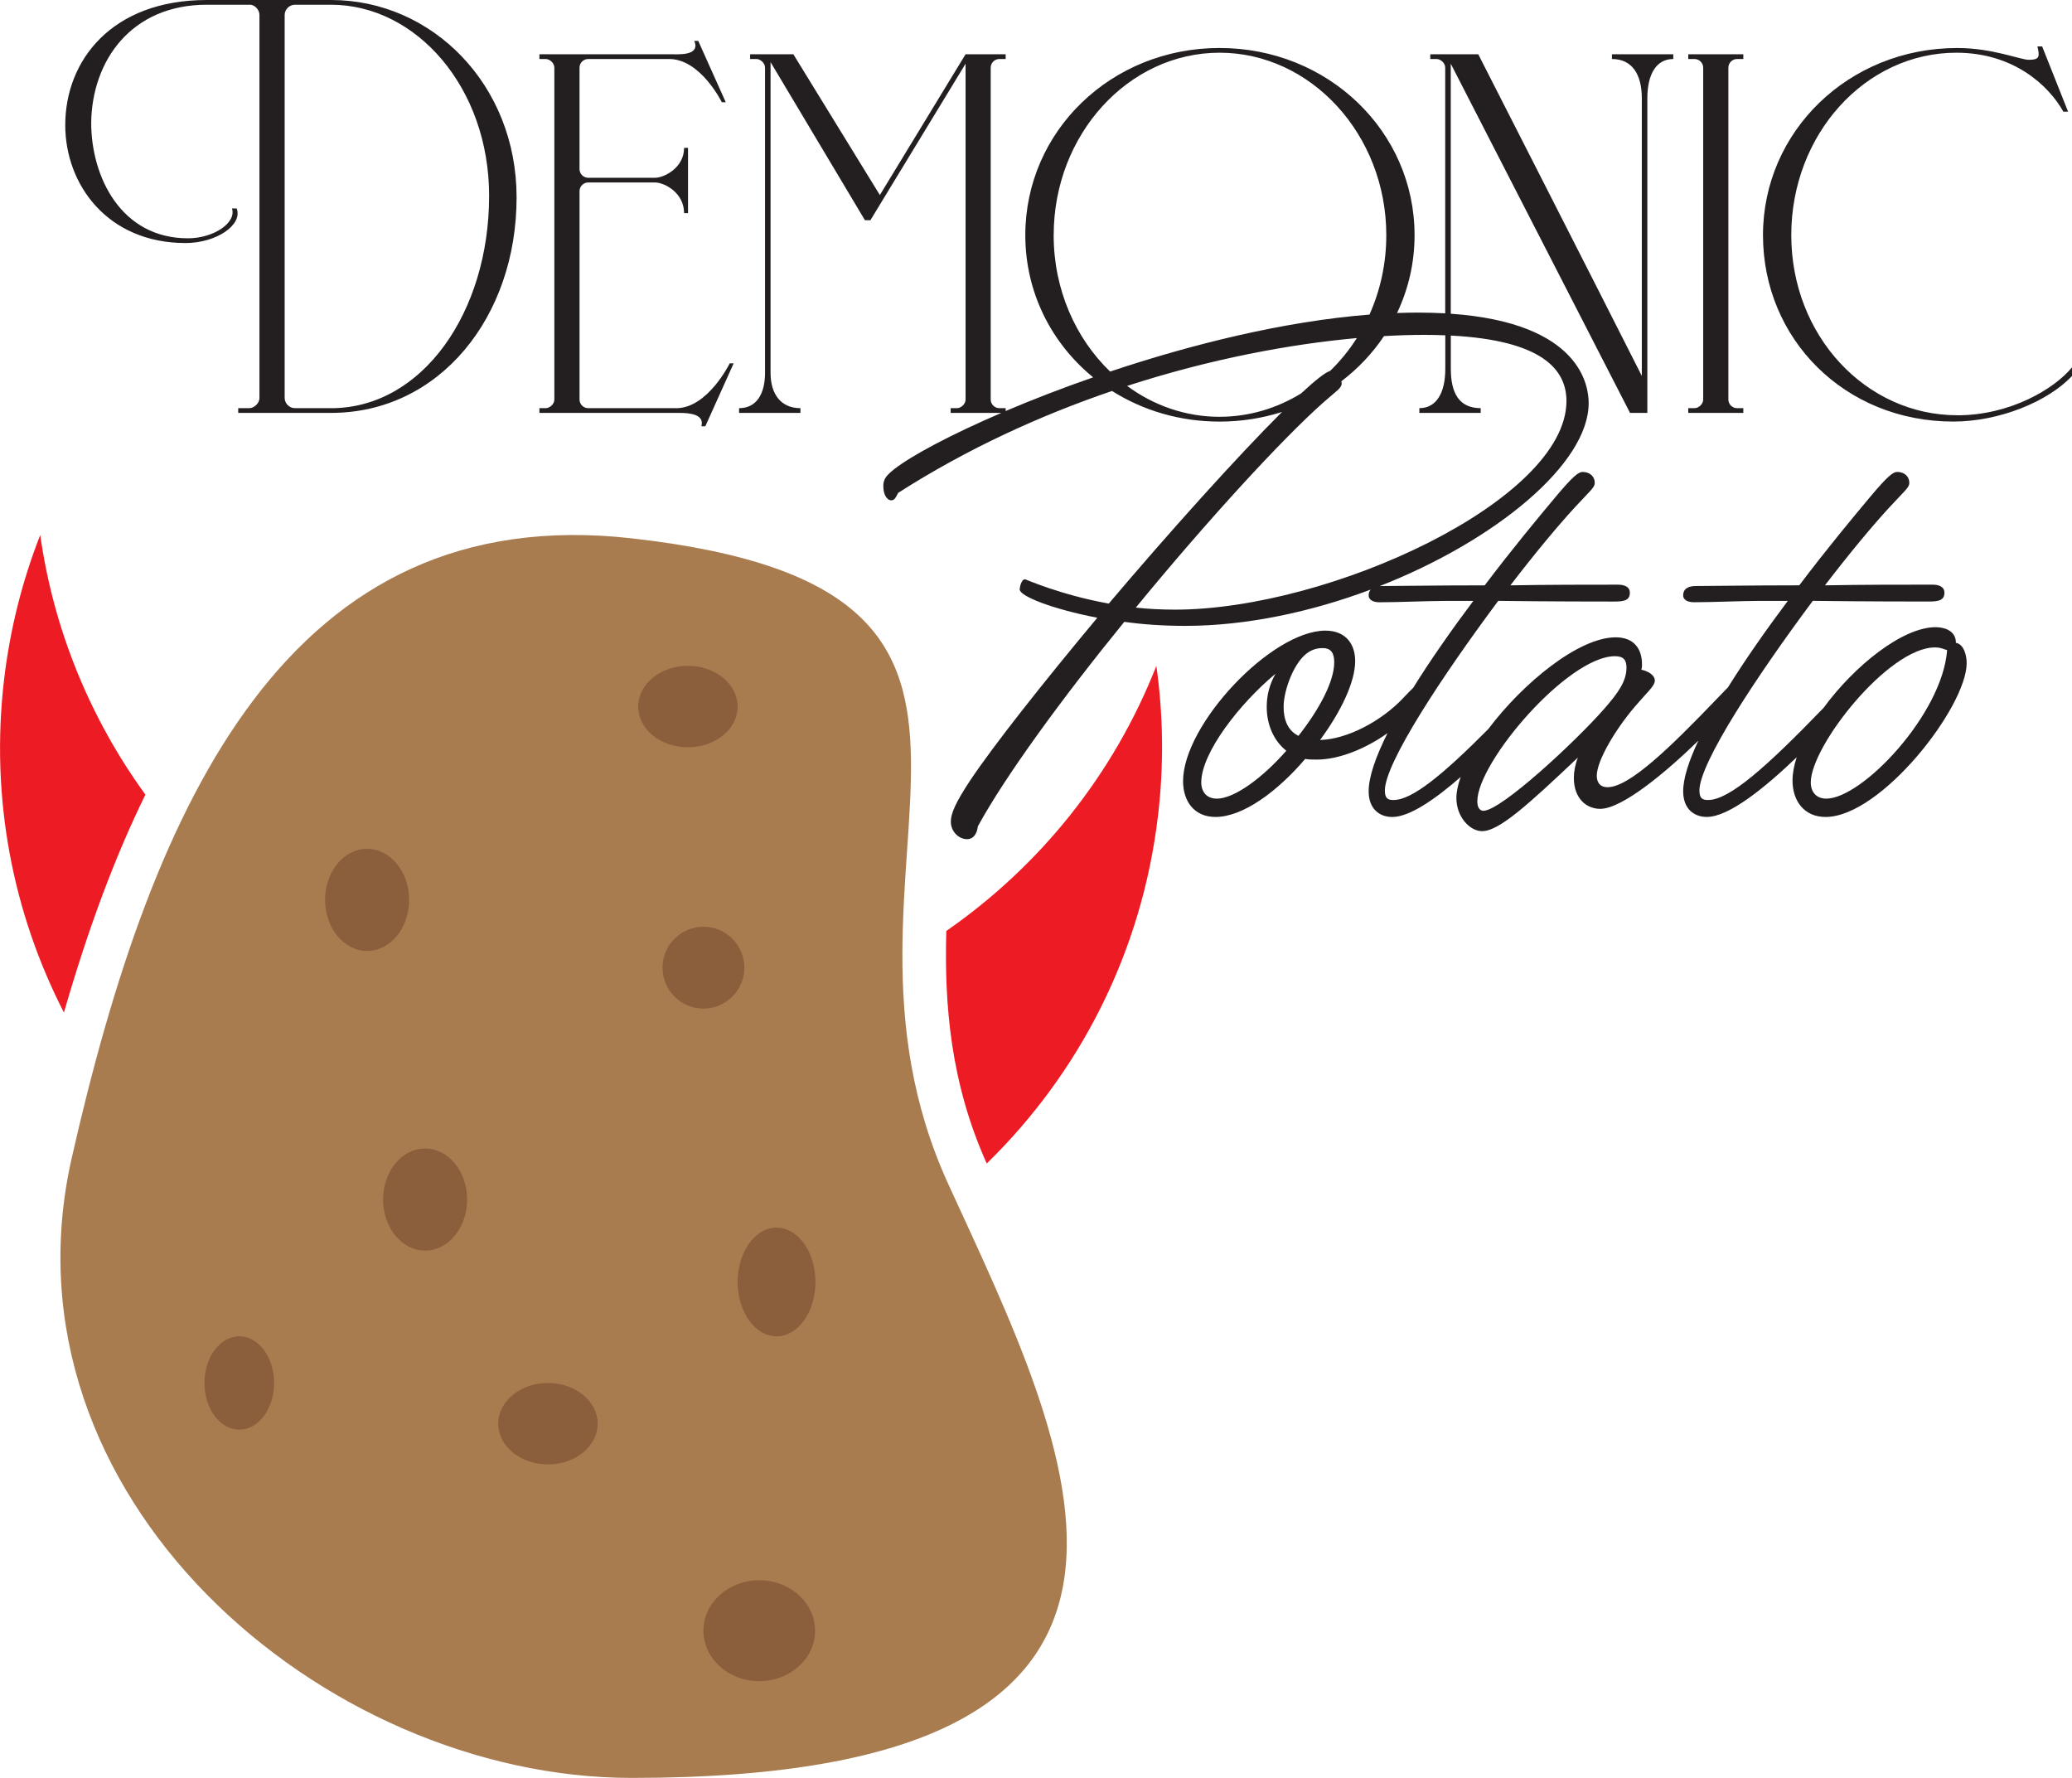 <?xml version="1.0" encoding="UTF-8"?>
<svg id="Layer_2" data-name="Layer 2" xmlns="http://www.w3.org/2000/svg" viewBox="0 0 784.29 672.89">
  <defs>
    <style>
      .cls-1 {
        fill: #a97c50;
      }

      .cls-1, .cls-2, .cls-3, .cls-4 {
        stroke-width: 0px;
      }

      .cls-2 {
        fill: #ed1c24;
      }

      .cls-3 {
        fill: #231f20;
      }

      .cls-4 {
        fill: #8b5e3c;
      }
    </style>
  </defs>
  <g id="Layer_1_copy" data-name="Layer 1 copy">
    <g>
      <g>
        <g>
          <path class="cls-2" d="M55.04,300.75c-20.76-28.59-34.72-62.21-39.81-98.26-6.76,17.23-11.45,35.6-13.7,54.85-5.27,44.99,3.43,88.4,22.67,125.88,9.23-31.99,19.4-59.19,30.84-82.47Z"/>
          <path class="cls-2" d="M437.7,252.01c-16.16,41.2-44.21,75.86-79.51,100.33-.75,27.55,1.47,57.24,15.31,88.01,34.87-33.98,58.74-79.69,64.85-131.81,2.26-19.25,1.94-38.2-.65-56.53Z"/>
        </g>
        <path class="cls-1" d="M359,448.27c46,100.39,110.54,224.62-119.86,224.62-117.09,0-240.98-106.72-212-234.57,30.71-135.47,82.46-249.14,212-234.57,178.35,20.06,63.5,121.52,119.86,244.52Z"/>
        <ellipse class="cls-4" cx="260.39" cy="267.42" rx="18.82" ry="15.41"/>
        <ellipse class="cls-4" cx="207.41" cy="538.83" rx="18.82" ry="15.41"/>
        <ellipse class="cls-4" cx="138.96" cy="340.58" rx="15.91" ry="19.32"/>
        <ellipse class="cls-4" cx="160.91" cy="453.99" rx="15.91" ry="19.32"/>
        <ellipse class="cls-4" cx="293.94" cy="485.19" rx="14.72" ry="20.57"/>
        <ellipse class="cls-4" cx="287.39" cy="617.17" rx="21.13" ry="19.1"/>
        <ellipse class="cls-4" cx="90.57" cy="523.42" rx="13.19" ry="17.66"/>
        <circle class="cls-4" cx="266.26" cy="366.24" r="15.49"/>
      </g>
      <g>
        <path class="cls-3" d="M125.31,0h-47.03C42.26,0,24.7,22.92,24.7,47.33c0,22.62,16.07,44.65,45.54,44.65,11.61,0,21.73-6.85,19.35-13.1h-1.79c1.79,5.36-6.85,11.31-16.67,11.31-25.3,0-36.61-23.22-36.61-43.75.3-23.51,15.18-44.65,43.75-44.65h16.67c1.79.3,3.27,2.08,3.27,3.87v144.95c0,2.08-2.08,3.87-3.87,3.87h-4.17v1.79h35.12c41.08,0,70.25-36.31,70.25-81.56C195.55,32.15,163.7,0,125.31,0ZM125.31,154.48h-13.69c-2.08,0-3.87-1.79-3.87-3.87V5.66c0-2.08,1.79-3.87,3.87-3.87h13.69c32.15,0,59.83,31.25,59.83,72.33,0,44.05-25.3,80.37-59.83,80.37Z"/>
        <path class="cls-3" d="M255.97,154.48h-33.34c-1.79,0-3.27-1.49-3.27-3.27v-78.88c0-1.79,1.49-3.27,3.27-3.27h25.3c3.57,0,11.01,3.87,11.01,11.61h1.49v-24.7h-1.49c0,7.44-7.44,11.31-11.01,11.31h-25.3c-1.79,0-3.27-1.49-3.27-3.27V25.6c0-1.79,1.49-3.27,3.27-3.27h30.66c11.9,0,19.94,16.37,19.94,16.37h1.49l-10.42-23.22h-1.49c2.38,5.66-5.95,5.06-8.33,5.06h-50.3v1.79h2.38c1.49,0,3.27,1.49,3.27,3.27v125.61c0,1.79-1.79,3.27-3.27,3.27h-2.38v1.79h52.98c4.17,0,9.52.6,8.33,5.06h1.49l10.72-23.81h-1.49s-8.33,16.97-20.24,16.97Z"/>
        <path class="cls-3" d="M659.88,154.48h-2.38c-1.79,0-3.28-1.49-3.28-3.27V25.6c0-1.79,1.49-3.27,3.28-3.27h2.38v-1.79h-20.84v1.79h2.38c1.79,0,3.27,1.49,3.27,3.27v125.61c0,1.79-1.79,3.27-3.27,3.27h-2.38v1.79h20.84v-1.79Z"/>
        <path class="cls-3" d="M740.83,157.16c-34.53,0-62.8-30.06-62.8-68.16s27.98-69.05,62.51-69.05c21.43,0,34.83,12.2,40.48,22.32h1.79l-9.82-24.7h-1.79c.89,3.87.89,5.06-3.27,5.06-3.27,0-13.69-4.46-27.09-4.46-41.08,0-73.52,31.55-73.52,70.84s30.95,70.54,72.03,70.54c17.26,0,35.72-7.44,44.94-17.26v-3.27c-6.55,8.04-23.22,18.16-43.46,18.16Z"/>
        <path class="cls-3" d="M740.34,243.25c0-4.85-4.85-5.88-7.66-5.88-12.53,0-30.7,14.54-42.48,30.6-21.57,22.32-35.6,34.8-43.62,34.8-1.79,0-3.32-.26-3.32-3.58,0-10.48,21.97-43.69,42.92-71.79,20.44.26,38.07.26,43.69.26,3.58,0,6.13-.26,6.13-3.32,0-2.3-2.04-3.07-4.6-3.07-11.75,0-26.32,0-40.62.26,9.2-12.01,18.14-22.74,24.27-29.38,6.39-6.9,7.66-7.66,7.66-9.45,0-2.3-1.79-4.09-4.6-4.09-1.53,0-3.58,1.53-10.22,9.45-6.64,7.92-16.61,19.93-26.83,33.47-17.89,0-33.73.26-39.09.26-2.55,0-4.86.77-4.86,3.58,0,1.53,1.53,2.56,4.09,2.56,6.9,0,18.4-.51,24.53-.51h10.99c-8,10.67-15.95,21.99-22.62,32.68-1.02,1.03-2.37,2.44-4.21,4.36-17.88,18.65-33.21,33.47-41.39,33.47-3.06,0-4.09-2.04-4.09-4.34,0-5.62,6.9-17.37,14.56-26.32,4.6-5.37,7.41-7.66,7.41-9.71s-2.56-3.58-5.11-4.09c.26-.77.26-1.28.26-2.04,0-5.88-3.07-10.22-9.96-10.22-14.03,0-35.09,17.28-48.25,34.75-17.2,17.29-28.8,26.82-35.81,26.82-1.79,0-3.32-.26-3.32-3.58,0-10.48,21.97-43.69,42.92-71.79,20.44.26,38.07.26,43.69.26,3.58,0,6.13-.26,6.13-3.32,0-2.3-2.04-3.07-4.6-3.07-11.75,0-26.32,0-40.62.26,9.2-12.01,18.14-22.74,24.27-29.38,6.39-6.9,7.66-7.66,7.66-9.45,0-2.3-1.79-4.09-4.6-4.09-1.53,0-3.58,1.53-10.22,9.45-6.64,7.92-16.61,19.93-26.83,33.47-17.89,0-33.73.26-39.09.26-.23,0-.45.01-.67.03,44.1-17.33,79.11-46.36,79.11-69.27,0-6.16-2.65-30.36-52.2-33.82V24.11l67.86,132.16h6.55V37.21c0-8.93,3.27-14.88,9.82-14.88v-1.79h-23.22v1.79c7.74,0,11.31,5.95,11.31,14.88v105.07c-16.97-33.63-61.91-121.74-61.91-121.74h-18.16v1.79h2.38c1.49,0,3.27,1.49,3.27,3.27v92.99c-3.25-.18-6.7-.28-10.35-.28-2.6,0-5.23.05-7.88.15,4.25-8.94,6.63-18.91,6.63-29.46,0-39.29-32.74-70.84-73.82-70.84s-73.52,31.55-73.52,70.84c0,21.7,9.91,40.93,25.68,53.81-11.95,4.16-23.13,8.5-33.12,12.75v-1.08h-2.38c-1.79,0-3.28-1.49-3.28-3.27V25.6c0-1.79,1.49-3.27,3.28-3.27h2.38v-1.79h-15.18l-32.44,53.28-32.74-53.28h-16.37v1.79h2.38c1.49,0,3.27,1.49,3.27,3.27v115.49c0,8.04-3.27,13.39-9.82,13.39v1.79h23.22v-1.79c-7.44,0-11.31-5.36-11.31-13.39V23.51l35.72,59.83h2.08l36.02-59.23v127.1c0,1.79-1.79,3.27-3.27,3.27h-2.38v1.79h19.19c-19.32,8.3-33.95,16.14-40.59,21.32-2.81,2.3-4.09,3.58-4.09,6.39,0,3.07,1.28,5.37,3.07,5.37,1.02,0,1.53-.77,2.55-2.81,26.25-16.8,54-29.39,80.96-38.57,11.6,7.33,25.56,11.59,40.7,11.59,8.29,0,16.23-1.29,23.64-3.65-16.88,16.83-42.2,44.93-65.58,72.53-18.4-3.32-31.43-9.2-31.68-9.2-1.53,0-2.04,3.32-2.04,3.83,0,2.55,12.26,7.41,29.38,10.73-20.44,24.53-39.09,48.03-48.29,61.83-5.37,8.18-7.15,12.26-7.15,15.33,0,3.83,3.07,6.64,6.13,6.64,2.55,0,3.83-2.3,4.09-4.85,10.47-19.16,31.94-48.54,55.44-77.41,7.15,1.02,15.07,1.53,23,1.53,23.35,0,47.87-5.33,70.26-13.73-.47.54-.77,1.26-.77,2.24,0,1.53,1.53,2.56,4.09,2.56,6.9,0,18.4-.51,24.53-.51h10.99c-8.05,10.73-16.05,22.12-22.74,32.87-1.02.99-2.28,2.27-3.83,3.92-8.18,8.69-21.21,15.59-31.43,15.84,7.92-10.73,13.29-21.97,13.29-29.89,0-6.39-3.58-11.5-11.24-11.5-20.44,0-53.91,35.51-53.91,56.98,0,7.41,4.09,13.54,12.26,13.54,10.47,0,23.5-9.71,33.98-21.97,1.28.26,2.81.26,4.34.26,8.49,0,18.5-4.1,26.81-10.01-4.42,8.84-7.14,16.52-7.14,22.02,0,6.64,4.09,9.71,8.94,9.71,6.59,0,16.33-6.8,25.9-15.14-1.05,2.91-1.63,5.61-1.63,7.98,0,7.15,5.11,12.52,9.71,12.52,6.39,0,17.12-9.71,36.28-27.85-1.02,2.56-1.53,5.37-1.53,7.66,0,7.92,4.85,11.75,9.96,11.75,8.34,0,24.97-13.92,37.17-25.8-3.59,7.63-5.75,14.26-5.75,19.15,0,6.64,4.09,9.71,8.94,9.71,8.48,0,22.18-11.25,34.03-22.58-1.02,3.11-1.58,6.08-1.58,8.79,0,7.66,4.34,13.8,12.52,13.8,20.95,0,53.4-41.65,53.4-58.25,0-2.81-1.02-7.15-4.09-7.66ZM398.84,89c0-38.1,28.28-69.05,62.8-69.05s63.1,30.96,63.1,69.05c0,10.8-2.3,20.99-6.37,30.06-32.41,2.55-67.46,11.29-98.17,21.57-13.07-12.58-21.37-31.01-21.37-51.63ZM461.65,157.75c-12.93,0-24.99-4.3-35.01-11.69,31.55-10.24,61.77-15.84,86.95-18.11-2.91,4.58-6.31,8.75-10.12,12.43-1.85.55-5.69,3.6-10.96,8.51-9.16,5.63-19.69,8.85-30.86,8.85ZM444.74,230.73c-5.11,0-10.22-.26-14.82-.77,26.83-32.7,55.19-63.62,71.03-77.67,4.6-4.09,6.9-5.37,6.9-7.15,0-.24-.05-.52-.14-.83,6.33-4.8,11.79-10.58,16.16-17.11,5.34-.31,10.42-.46,15.15-.46,2.82,0,5.5.05,8.05.16v12.7c0,8.93-3.27,14.88-9.82,14.88v1.79h23.22v-1.79c-8.33,0-11.31-5.95-11.31-14.88v-12.6c34.54,1.78,43.77,12.85,43.77,24.78,0,37.56-89.68,78.95-148.19,78.95ZM460.58,302.26c-3.83,0-5.88-2.56-5.88-6.13,0-11.24,14.56-29.89,28.1-41.13-2.3,4.09-3.32,8.18-3.32,12.52,0,6.64,2.56,12.78,7.41,16.61-8.94,10.22-19.67,18.14-26.32,18.14ZM491.49,278.5c-4.09-2.04-5.62-6.13-5.62-10.99,0-6.39,4.09-17.37,9.45-20.7,2.04-1.28,3.83-1.53,5.37-1.53,2.81,0,4.34,1.53,4.34,5.37,0,7.41-5.88,18.14-13.54,27.85ZM561.49,306.86c-1.02,0-2.3-.77-2.3-3.58,0-14.82,34.24-54.93,52.12-54.93,3.32,0,4.34,1.53,4.34,4.34,0,5.11-3.07,9.45-8.43,15.59-10.99,12.52-39.09,38.58-45.73,38.58ZM691.29,302.26c-3.83,0-5.88-2.56-5.88-6.13,0-13.8,29.38-51.1,47.01-51.1,2.3,0,3.58.77,4.6,1.02-1.79,24.27-32.19,56.21-45.73,56.21Z"/>
      </g>
    </g>
  </g>
</svg>